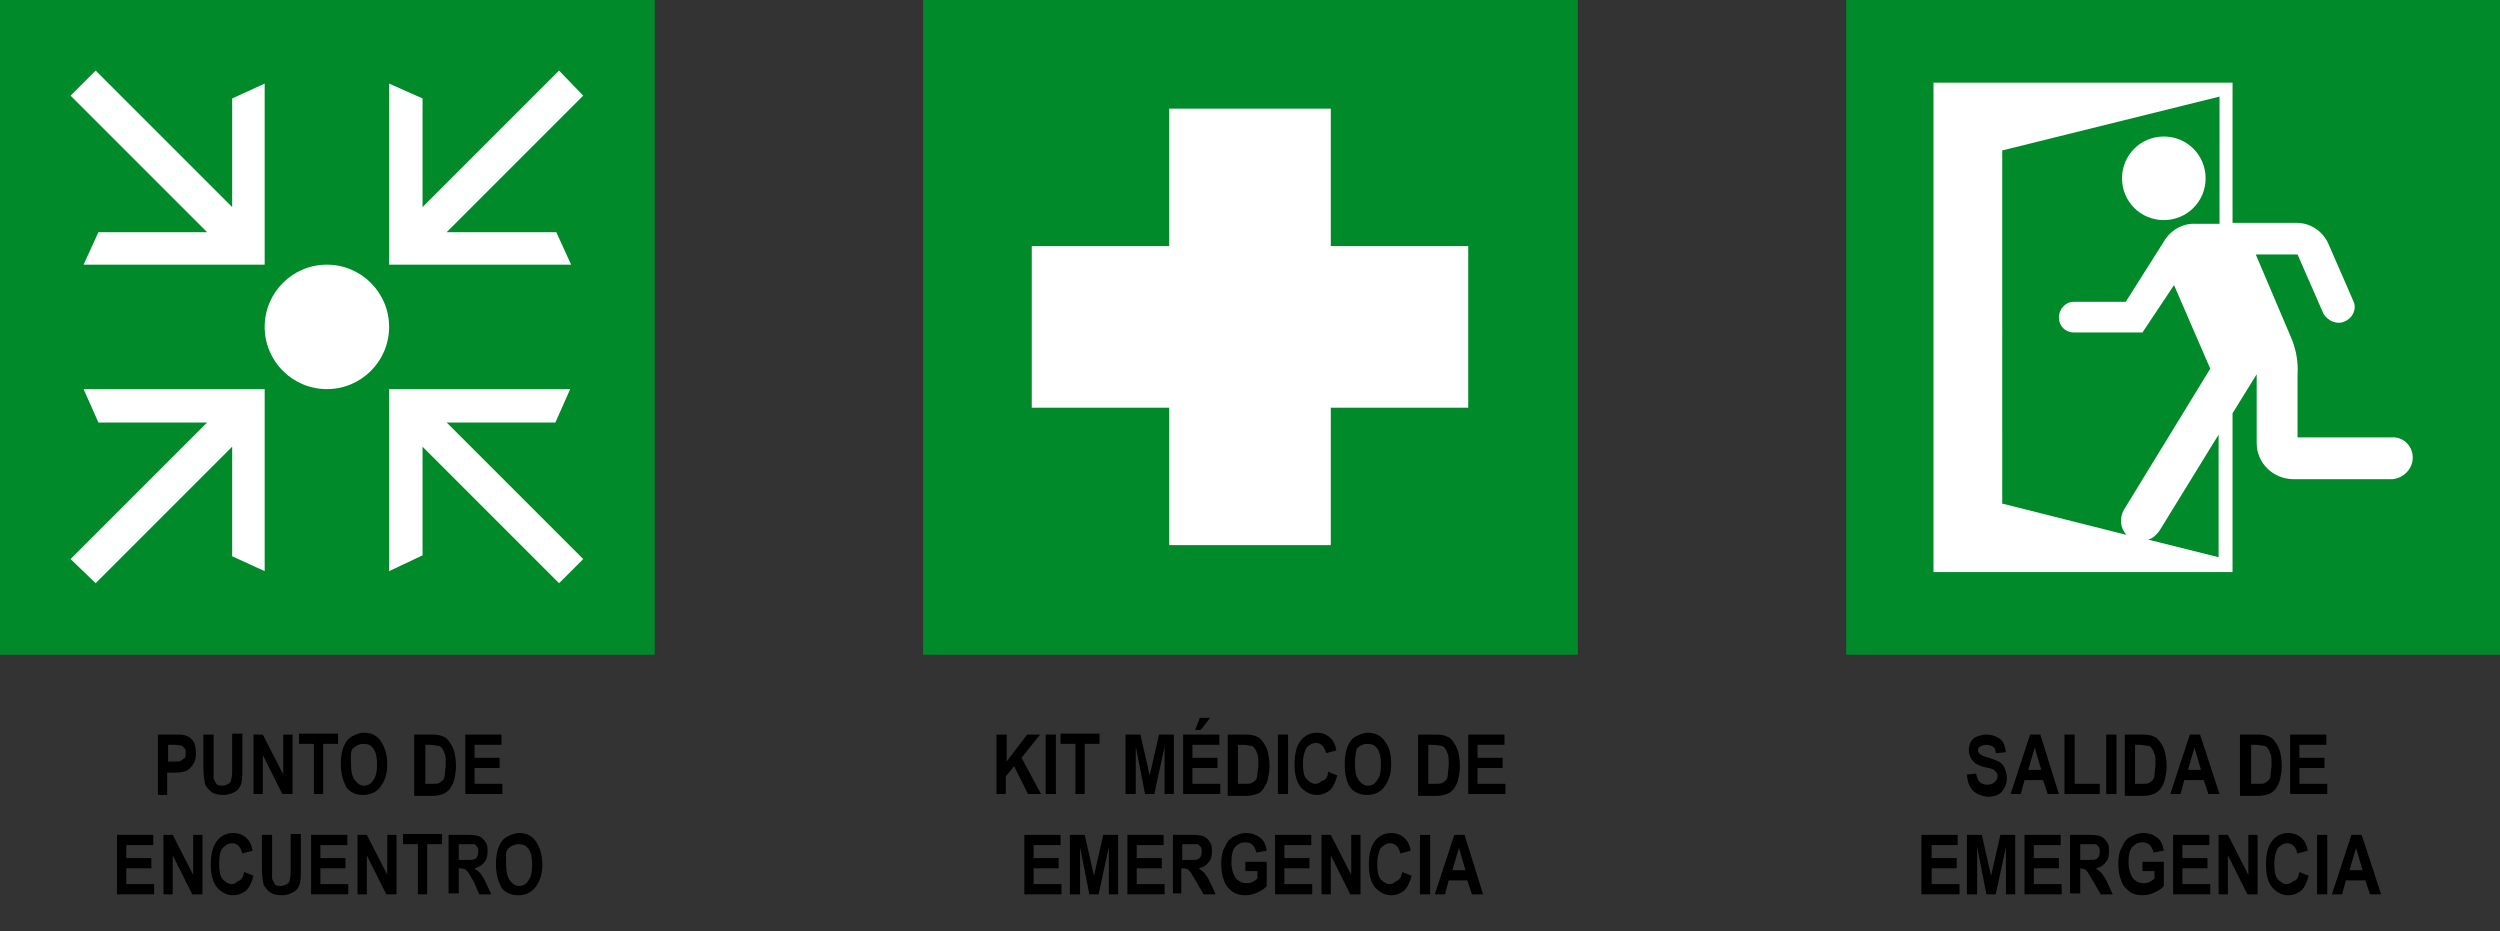 <?xml version="1.0" encoding="utf-8"?>
<!-- Generator: Adobe Illustrator 25.2.0, SVG Export Plug-In . SVG Version: 6.00 Build 0)  -->
<svg version="1.1" id="Capa_1" xmlns="http://www.w3.org/2000/svg" xmlns:xlink="http://www.w3.org/1999/xlink" x="0px" y="0px"
	 viewBox="0 0 269.2 100.3" style="enable-background:new 0 0 269.2 100.3;" xml:space="preserve">
<rect x="0" y="0" width="269.2" height="100.3" fill="#333333" stroke="none"/>
<style type="text/css">
	.st0{fill:#008A2A;}
	.st1{fill-rule:evenodd;clip-rule:evenodd;fill:#FFFFFF;}
</style>
<g id="Capa_2_1_">
	<g id="Capa_1-2">
		<rect x="198.8" class="st0" width="70.5" height="70.5"/>
		<path class="st1" d="M228.5,19.2c0-2.5,2-4.5,4.5-4.5s4.5,2,4.5,4.5s-2,4.5-4.5,4.5l0,0C230.5,23.7,228.5,21.7,228.5,19.2
			 M259.8,49.3c0,1.2-1,2.2-2.2,2.3c0,0-0.1,0-0.1,0h-10.5c-2.2,0-4-1.7-4-3.9c0,0,0-0.1,0-0.1v-7.3l-2.6,4.2v17.1h-32.2V8.9h32.2
			V24h6.9c1.5,0,2.8,0.9,3.4,2.2l2.7,6.2c0.4,0.8,0,1.8-0.9,2.2c-0.8,0.4-1.8,0-2.3-0.8l-2.8-6.4h-4.5l3.7,8.7
			c0.6,1.3,0.9,2.8,0.8,4.2v6.8h10.1c1.2-0.1,2.2,0.8,2.3,2C259.8,49.2,259.8,49.2,259.8,49.3 M215.5,54.2l13.5,3.4
			c-0.7-0.7-0.8-1.8-0.3-2.7l9.3-15.2l-3.9-9l-3.4,5.1h-7.4c-0.9,0-1.6-0.7-1.6-1.6c0,0,0,0,0,0c0-0.9,0.7-1.7,1.6-1.7h5.6l4.3-6.8
			c0.8-1.1,2-1.7,3.4-1.6h2.4V10.4l-23.4,5.8V54.2z M238.9,46.8l-6.4,10.4c-0.3,0.4-0.7,0.8-1.2,0.9l7.6,1.9V46.8z"/>
		<rect x="99.4" class="st0" width="70.5" height="70.5"/>
		<polygon class="st1" points="158.1,26.5 143.3,26.5 143.3,11.7 125.9,11.7 125.9,26.5 111.1,26.5 111.1,43.9 125.9,43.9 
			125.9,58.7 143.3,58.7 143.3,43.9 158.1,43.9 		"/>
		<rect class="st0" width="70.5" height="70.5"/>
		<path class="st1" d="M28.5,35.2c0-3.7,3-6.7,6.7-6.7s6.7,3,6.7,6.7c0,3.7-3,6.7-6.7,6.7S28.5,38.9,28.5,35.2
			C28.5,35.2,28.5,35.2,28.5,35.2 M60.2,7.6L45.5,22.3V10.6L41.9,9v19.5h19.6L59.9,25H48.1l14.7-14.7L60.2,7.6z M62.8,60.2
			L48.1,45.5h11.7l1.6-3.6H41.9v19.6l3.6-1.7V48.1l14.7,14.7L62.8,60.2z M10.3,7.6L25,22.3V10.6L28.5,9v19.5H9l1.6-3.5h11.7
			L7.6,10.3L10.3,7.6z M7.6,60.2l14.7-14.7H10.6L9,41.9h19.5v19.6L25,59.9V48.1L10.3,62.8L7.6,60.2z"/>
	</g>
</g>
<g>
	<path d="M17,85.5v-6.4h1.7c0.6,0,1.1,0,1.3,0.1c0.3,0.1,0.6,0.3,0.8,0.6c0.2,0.3,0.3,0.7,0.3,1.3c0,0.5-0.1,0.9-0.3,1.2
		c-0.2,0.3-0.4,0.5-0.7,0.7c-0.3,0.1-0.7,0.2-1.4,0.2h-0.7v2.4H17z M18.1,80.1V82h0.6c0.4,0,0.7,0,0.8-0.1s0.3-0.2,0.4-0.3
		c0.1-0.1,0.1-0.3,0.1-0.5c0-0.2,0-0.4-0.1-0.5c-0.1-0.1-0.2-0.2-0.3-0.3c-0.1,0-0.4-0.1-0.9-0.1H18.1z"/>
	<path d="M21.9,79.1H23v3.5c0,0.5,0,0.9,0,1.1c0,0.3,0.2,0.5,0.3,0.7s0.4,0.2,0.7,0.2c0.2,0,0.4-0.1,0.6-0.2
		c0.2-0.1,0.3-0.3,0.3-0.5c0.1-0.2,0.1-0.6,0.1-1.3v-3.6h1.1v3.4c0,0.9,0,1.5-0.1,1.9c-0.1,0.4-0.3,0.7-0.6,0.9
		c-0.3,0.2-0.8,0.4-1.3,0.4c-0.6,0-1-0.1-1.3-0.3c-0.3-0.2-0.5-0.5-0.7-0.8c-0.1-0.4-0.2-1-0.2-2V79.1z"/>
	<path d="M27.3,85.5v-6.4h1l2.2,4.3v-4.3h1v6.4h-1.1l-2.1-4.2v4.2H27.3z"/>
	<path d="M33.8,85.5v-5.4h-1.6v-1.1h4.2v1.1h-1.6v5.4H33.8z"/>
	<path d="M36.7,82.3c0-0.8,0.1-1.4,0.3-1.9c0.2-0.5,0.5-0.9,0.9-1.1s0.8-0.4,1.3-0.4c0.8,0,1.4,0.3,1.8,0.9s0.7,1.4,0.7,2.5
		c0,1.1-0.3,1.9-0.8,2.5c-0.4,0.5-1,0.8-1.8,0.8c-0.8,0-1.4-0.3-1.8-0.8C37,84.2,36.7,83.4,36.7,82.3z M37.8,82.3
		c0,0.7,0.1,1.3,0.4,1.7c0.3,0.4,0.6,0.6,1,0.6c0.4,0,0.8-0.2,1-0.6c0.3-0.4,0.4-0.9,0.4-1.7c0-0.7-0.1-1.3-0.4-1.7
		s-0.6-0.5-1.1-0.5c-0.4,0-0.8,0.2-1.1,0.5S37.8,81.5,37.8,82.3z"/>
	<path d="M44.7,79.1h1.9c0.5,0,0.9,0.1,1.1,0.2c0.3,0.1,0.5,0.3,0.7,0.6c0.2,0.3,0.4,0.6,0.5,1s0.2,0.9,0.2,1.6c0,0.6-0.1,1-0.2,1.5
		c-0.1,0.4-0.3,0.7-0.5,1c-0.2,0.2-0.4,0.4-0.7,0.5c-0.3,0.1-0.6,0.2-1.1,0.2h-2V79.1z M45.8,80.1v4.3h0.8c0.3,0,0.6,0,0.7-0.1
		c0.2-0.1,0.3-0.2,0.4-0.3c0.1-0.1,0.2-0.3,0.2-0.6s0.1-0.7,0.1-1.1c0-0.5,0-0.9-0.1-1.1c-0.1-0.3-0.2-0.5-0.3-0.6
		c-0.1-0.2-0.3-0.3-0.5-0.3c-0.1,0-0.4-0.1-0.9-0.1H45.8z"/>
	<path d="M50.1,85.5v-6.4H54v1.1h-2.9v1.4h2.7v1.1h-2.7v1.7h3v1.1H50.1z"/>
	<path d="M12.6,96.3v-6.4h3.9v1.1h-2.9v1.4h2.7v1.1h-2.7v1.7h3v1.1H12.6z"/>
	<path d="M17.6,96.3v-6.4h1l2.2,4.3v-4.3h1v6.4h-1.1l-2.1-4.2v4.2H17.6z"/>
	<path d="M26.3,93.9l1,0.4c-0.2,0.7-0.4,1.2-0.8,1.6c-0.4,0.3-0.8,0.5-1.4,0.5c-0.7,0-1.2-0.3-1.7-0.8c-0.5-0.6-0.7-1.4-0.7-2.5
		c0-1.1,0.2-2,0.7-2.6c0.4-0.5,1-0.8,1.7-0.8c0.6,0,1.1,0.2,1.5,0.6c0.3,0.3,0.5,0.7,0.6,1.3l-1.1,0.3c-0.1-0.3-0.2-0.6-0.4-0.8
		c-0.2-0.2-0.4-0.3-0.7-0.3c-0.4,0-0.7,0.2-1,0.5s-0.4,0.9-0.4,1.7c0,0.8,0.1,1.4,0.4,1.7s0.6,0.5,0.9,0.5c0.3,0,0.5-0.1,0.7-0.3
		C26,94.8,26.2,94.4,26.3,93.9z"/>
	<path d="M28.2,89.9h1.1v3.5c0,0.5,0,0.9,0,1.1c0,0.3,0.2,0.5,0.3,0.7s0.4,0.2,0.7,0.2c0.2,0,0.4-0.1,0.6-0.2
		c0.2-0.1,0.3-0.3,0.3-0.5c0.1-0.2,0.1-0.6,0.1-1.3v-3.6h1.1v3.4c0,0.9,0,1.5-0.1,1.9c-0.1,0.4-0.3,0.7-0.6,0.9
		c-0.3,0.2-0.8,0.4-1.3,0.4c-0.6,0-1-0.1-1.3-0.3c-0.3-0.2-0.5-0.5-0.7-0.8c-0.1-0.4-0.2-1-0.2-2V89.9z"/>
	<path d="M33.5,96.3v-6.4h3.9v1.1h-2.9v1.4h2.7v1.1h-2.7v1.7h3v1.1H33.5z"/>
	<path d="M38.5,96.3v-6.4h1l2.2,4.3v-4.3h1v6.4h-1.1l-2.1-4.2v4.2H38.5z"/>
	<path d="M45,96.3v-5.4h-1.6v-1.1h4.2v1.1H46v5.4H45z"/>
	<path d="M48.3,96.3v-6.4h2.2c0.6,0,1,0.1,1.2,0.2c0.2,0.1,0.4,0.3,0.6,0.6c0.2,0.3,0.2,0.6,0.2,1c0,0.5-0.1,0.9-0.4,1.2
		c-0.2,0.3-0.6,0.5-1,0.6c0.2,0.2,0.4,0.3,0.6,0.5c0.1,0.2,0.4,0.5,0.6,1l0.6,1.3h-1.3L51,94.9c-0.3-0.5-0.5-0.8-0.6-1
		c-0.1-0.1-0.2-0.2-0.3-0.3c-0.1,0-0.3-0.1-0.5-0.1h-0.2v2.7H48.3z M49.4,92.6h0.8c0.5,0,0.8,0,0.9-0.1c0.1,0,0.2-0.1,0.3-0.3
		s0.1-0.3,0.1-0.5c0-0.2,0-0.4-0.1-0.5c-0.1-0.1-0.2-0.2-0.3-0.3c-0.1,0-0.4,0-0.9,0h-0.8V92.6z"/>
	<path d="M53.4,93.1c0-0.8,0.1-1.4,0.3-1.9c0.2-0.5,0.5-0.9,0.9-1.1s0.8-0.4,1.3-0.4c0.8,0,1.4,0.3,1.8,0.9s0.7,1.4,0.7,2.5
		c0,1.1-0.3,1.9-0.8,2.5c-0.4,0.5-1,0.8-1.8,0.8c-0.8,0-1.4-0.3-1.8-0.8C53.7,95,53.4,94.2,53.4,93.1z M54.5,93.1
		c0,0.7,0.1,1.3,0.4,1.7c0.3,0.4,0.6,0.6,1,0.6c0.4,0,0.8-0.2,1-0.6c0.3-0.4,0.4-0.9,0.4-1.7c0-0.7-0.1-1.3-0.4-1.7
		s-0.6-0.5-1.1-0.5c-0.4,0-0.8,0.2-1.1,0.5S54.5,92.3,54.5,93.1z"/>
</g>
<g>
	<path d="M107.3,85.5v-6.4h1.1v2.9l2.2-2.9h1.4l-2,2.5l2.1,3.9h-1.4l-1.5-3l-0.9,1.1v1.9H107.3z"/>
	<path d="M112.6,85.5v-6.4h1.1v6.4H112.6z"/>
	<path d="M115.8,85.5v-5.4h-1.6v-1.1h4.2v1.1h-1.6v5.4H115.8z"/>
	<path d="M121.2,85.5v-6.4h1.6l1,4.4l1-4.4h1.6v6.4h-1v-5.1l-1.1,5.1h-1l-1-5.1v5.1H121.2z"/>
	<path d="M127.4,85.5v-6.4h3.9v1.1h-2.9v1.4h2.7v1.1h-2.7v1.7h3v1.1H127.4z M128.7,78.6l0.5-1.3h1.1l-1,1.3H128.7z"/>
	<path d="M132.3,79.1h1.9c0.5,0,0.9,0.1,1.1,0.2c0.3,0.1,0.5,0.3,0.7,0.6s0.4,0.6,0.5,1s0.2,0.9,0.2,1.6c0,0.6-0.1,1-0.2,1.5
		c-0.1,0.4-0.3,0.7-0.5,1s-0.4,0.4-0.7,0.5c-0.3,0.1-0.6,0.2-1.1,0.2h-2V79.1z M133.3,80.1v4.3h0.8c0.3,0,0.6,0,0.7-0.1
		c0.2-0.1,0.3-0.2,0.4-0.3c0.1-0.1,0.2-0.3,0.2-0.6s0.1-0.7,0.1-1.1c0-0.5,0-0.9-0.1-1.1c-0.1-0.3-0.2-0.5-0.3-0.6
		c-0.1-0.2-0.3-0.3-0.5-0.3c-0.1,0-0.4-0.1-0.9-0.1H133.3z"/>
	<path d="M137.6,85.5v-6.4h1.1v6.4H137.6z"/>
	<path d="M143,83.1l1,0.4c-0.2,0.7-0.4,1.2-0.8,1.6c-0.4,0.3-0.8,0.5-1.4,0.5c-0.7,0-1.2-0.3-1.7-0.8c-0.5-0.6-0.7-1.4-0.7-2.5
		c0-1.1,0.2-2,0.7-2.6c0.4-0.5,1-0.8,1.7-0.8c0.6,0,1.1,0.2,1.5,0.6c0.3,0.3,0.5,0.7,0.6,1.3l-1.1,0.3c-0.1-0.3-0.2-0.6-0.4-0.8
		c-0.2-0.2-0.4-0.3-0.7-0.3c-0.4,0-0.7,0.2-1,0.5c-0.2,0.3-0.4,0.9-0.4,1.7c0,0.8,0.1,1.4,0.4,1.7s0.6,0.5,0.9,0.5
		c0.3,0,0.5-0.1,0.7-0.3C142.8,84,143,83.6,143,83.1z"/>
	<path d="M144.8,82.3c0-0.8,0.1-1.4,0.3-1.9c0.2-0.5,0.5-0.9,0.9-1.1s0.8-0.4,1.3-0.4c0.8,0,1.4,0.3,1.8,0.9
		c0.5,0.6,0.7,1.4,0.7,2.5c0,1.1-0.3,1.9-0.8,2.5c-0.4,0.5-1,0.8-1.8,0.8c-0.8,0-1.4-0.3-1.8-0.8C145,84.2,144.8,83.4,144.8,82.3z
		 M145.9,82.3c0,0.7,0.1,1.3,0.4,1.7c0.3,0.4,0.6,0.6,1,0.6c0.4,0,0.8-0.2,1-0.6c0.3-0.4,0.4-0.9,0.4-1.7c0-0.7-0.1-1.3-0.4-1.7
		s-0.6-0.5-1.1-0.5c-0.4,0-0.8,0.2-1.1,0.5C146,81,145.9,81.5,145.9,82.3z"/>
	<path d="M152.8,79.1h1.9c0.5,0,0.9,0.1,1.1,0.2c0.3,0.1,0.5,0.3,0.7,0.6c0.2,0.3,0.4,0.6,0.5,1s0.2,0.9,0.2,1.6
		c0,0.6-0.1,1-0.2,1.5c-0.1,0.4-0.3,0.7-0.5,1c-0.2,0.2-0.4,0.4-0.7,0.5c-0.3,0.1-0.6,0.2-1.1,0.2h-2V79.1z M153.8,80.1v4.3h0.8
		c0.3,0,0.6,0,0.7-0.1c0.2-0.1,0.3-0.2,0.4-0.3c0.1-0.1,0.2-0.3,0.2-0.6s0.1-0.7,0.1-1.1c0-0.5,0-0.9-0.1-1.1
		c-0.1-0.3-0.2-0.5-0.3-0.6c-0.1-0.2-0.3-0.3-0.5-0.3c-0.1,0-0.4-0.1-0.9-0.1H153.8z"/>
	<path d="M158.1,85.5v-6.4h3.9v1.1h-2.9v1.4h2.7v1.1h-2.7v1.7h3v1.1H158.1z"/>
	<path d="M110.3,96.3v-6.4h3.9v1.1h-2.9v1.4h2.7v1.1h-2.7v1.7h3v1.1H110.3z"/>
	<path d="M115.2,96.3v-6.4h1.6l1,4.4l1-4.4h1.6v6.4h-1v-5.1l-1.1,5.1h-1l-1-5.1v5.1H115.2z"/>
	<path d="M121.4,96.3v-6.4h3.9v1.1h-2.9v1.4h2.7v1.1h-2.7v1.7h3v1.1H121.4z"/>
	<path d="M126.3,96.3v-6.4h2.2c0.6,0,1,0.1,1.2,0.2c0.2,0.1,0.4,0.3,0.6,0.6c0.2,0.3,0.2,0.6,0.2,1c0,0.5-0.1,0.9-0.4,1.2
		c-0.2,0.3-0.6,0.5-1,0.6c0.2,0.2,0.4,0.3,0.6,0.5c0.1,0.2,0.4,0.5,0.6,1l0.6,1.3h-1.3l-0.8-1.4c-0.3-0.5-0.5-0.8-0.6-1
		c-0.1-0.1-0.2-0.2-0.3-0.3c-0.1,0-0.3-0.1-0.5-0.1h-0.2v2.7H126.3z M127.3,92.6h0.8c0.5,0,0.8,0,0.9-0.1c0.1,0,0.2-0.1,0.3-0.3
		s0.1-0.3,0.1-0.5c0-0.2,0-0.4-0.1-0.5c-0.1-0.1-0.2-0.2-0.3-0.3c-0.1,0-0.4,0-0.9,0h-0.8V92.6z"/>
	<path d="M134.1,93.9v-1.1h2.3v2.6c-0.2,0.3-0.6,0.5-1,0.7s-0.9,0.3-1.3,0.3c-0.5,0-1-0.1-1.4-0.4c-0.4-0.3-0.7-0.6-0.9-1.2
		c-0.2-0.5-0.3-1.1-0.3-1.8c0-0.7,0.1-1.3,0.4-1.8c0.2-0.5,0.5-0.9,0.9-1.1s0.8-0.4,1.4-0.4c0.6,0,1.1,0.2,1.5,0.5
		c0.4,0.3,0.6,0.8,0.7,1.4l-1.1,0.2c-0.1-0.3-0.2-0.6-0.4-0.8s-0.5-0.3-0.8-0.3c-0.5,0-0.8,0.2-1.1,0.5c-0.3,0.4-0.4,0.9-0.4,1.6
		c0,0.8,0.2,1.4,0.5,1.8c0.3,0.3,0.6,0.5,1.1,0.5c0.2,0,0.4,0,0.6-0.1c0.2-0.1,0.4-0.2,0.6-0.4v-0.8H134.1z"/>
	<path d="M137.3,96.3v-6.4h3.9v1.1h-2.9v1.4h2.7v1.1h-2.7v1.7h3v1.1H137.3z"/>
	<path d="M142.3,96.3v-6.4h1l2.2,4.3v-4.3h1v6.4h-1.1l-2.1-4.2v4.2H142.3z"/>
	<path d="M151,93.9l1,0.4c-0.2,0.7-0.4,1.2-0.8,1.6c-0.4,0.3-0.8,0.5-1.4,0.5c-0.7,0-1.2-0.3-1.7-0.8c-0.5-0.6-0.7-1.4-0.7-2.5
		c0-1.1,0.2-2,0.7-2.6c0.4-0.5,1-0.8,1.7-0.8c0.6,0,1.1,0.2,1.5,0.6c0.3,0.3,0.5,0.7,0.6,1.3l-1.1,0.3c-0.1-0.3-0.2-0.6-0.4-0.8
		c-0.2-0.2-0.4-0.3-0.7-0.3c-0.4,0-0.7,0.2-1,0.5c-0.2,0.3-0.4,0.9-0.4,1.7c0,0.8,0.1,1.4,0.4,1.7s0.6,0.5,0.9,0.5
		c0.3,0,0.5-0.1,0.7-0.3C150.7,94.8,150.9,94.4,151,93.9z"/>
	<path d="M152.9,96.3v-6.4h1.1v6.4H152.9z"/>
	<path d="M159.7,96.3h-1.2l-0.5-1.5H156l-0.4,1.5h-1.1l2.1-6.4h1.1L159.7,96.3z M157.8,93.7l-0.7-2.4l-0.7,2.4H157.8z"/>
</g>
<g>
	<path d="M211.8,83.4l1-0.1c0.1,0.8,0.5,1.2,1.2,1.2c0.3,0,0.6-0.1,0.8-0.3c0.2-0.2,0.3-0.4,0.3-0.6c0-0.1,0-0.3-0.1-0.4
		s-0.2-0.2-0.3-0.3c-0.1-0.1-0.5-0.2-1-0.3c-0.5-0.1-0.8-0.3-1-0.4c-0.2-0.2-0.4-0.4-0.5-0.6c-0.1-0.3-0.2-0.5-0.2-0.8
		c0-0.4,0.1-0.7,0.2-0.9c0.2-0.3,0.4-0.5,0.7-0.6s0.6-0.2,1-0.2c0.6,0,1.1,0.2,1.5,0.5s0.5,0.8,0.6,1.4l-1.1,0.1
		c0-0.3-0.1-0.6-0.3-0.7s-0.4-0.2-0.7-0.2s-0.5,0.1-0.7,0.2c-0.2,0.1-0.2,0.3-0.2,0.4c0,0.2,0.1,0.3,0.2,0.4c0.1,0.1,0.5,0.3,1,0.4
		c0.5,0.2,0.9,0.3,1.2,0.5c0.2,0.2,0.4,0.4,0.5,0.7c0.1,0.3,0.2,0.6,0.2,1c0,0.6-0.2,1-0.5,1.4c-0.3,0.4-0.9,0.6-1.6,0.6
		C212.6,85.6,211.9,84.9,211.8,83.4z"/>
	<path d="M221.7,85.5h-1.2l-0.5-1.5H218l-0.4,1.5h-1.1l2.1-6.4h1.1L221.7,85.5z M219.8,82.9l-0.7-2.4l-0.7,2.4H219.8z"/>
	<path d="M222.3,85.5v-6.4h1.1v5.3h2.7v1.1H222.3z"/>
	<path d="M226.8,85.5v-6.4h1.1v6.4H226.8z"/>
	<path d="M228.9,79.1h1.9c0.5,0,0.9,0.1,1.1,0.2c0.3,0.1,0.5,0.3,0.7,0.6c0.2,0.3,0.4,0.6,0.5,1s0.2,0.9,0.2,1.6
		c0,0.6-0.1,1-0.2,1.5c-0.1,0.4-0.3,0.7-0.5,1c-0.2,0.2-0.4,0.4-0.7,0.5c-0.3,0.1-0.6,0.2-1.1,0.2h-2V79.1z M229.9,80.1v4.3h0.8
		c0.3,0,0.6,0,0.7-0.1c0.2-0.1,0.3-0.2,0.4-0.3c0.1-0.1,0.2-0.3,0.2-0.6s0.1-0.7,0.1-1.1c0-0.5,0-0.9-0.1-1.1
		c-0.1-0.3-0.2-0.5-0.3-0.6c-0.1-0.2-0.3-0.3-0.5-0.3c-0.1,0-0.4-0.1-0.9-0.1H229.9z"/>
	<path d="M239,85.5h-1.2l-0.5-1.5h-2.1l-0.4,1.5h-1.1l2.1-6.4h1.1L239,85.5z M237,82.9l-0.7-2.4l-0.7,2.4H237z"/>
	<path d="M241.3,79.1h1.9c0.5,0,0.9,0.1,1.1,0.2c0.3,0.1,0.5,0.3,0.7,0.6c0.2,0.3,0.4,0.6,0.5,1s0.2,0.9,0.2,1.6
		c0,0.6-0.1,1-0.2,1.5c-0.1,0.4-0.3,0.7-0.5,1c-0.2,0.2-0.4,0.4-0.7,0.5c-0.3,0.1-0.6,0.2-1.1,0.2h-2V79.1z M242.4,80.1v4.3h0.8
		c0.3,0,0.6,0,0.7-0.1c0.2-0.1,0.3-0.2,0.4-0.3c0.1-0.1,0.2-0.3,0.2-0.6s0.1-0.7,0.1-1.1c0-0.5,0-0.9-0.1-1.1
		c-0.1-0.3-0.2-0.5-0.3-0.6c-0.1-0.2-0.3-0.3-0.5-0.3c-0.1,0-0.4-0.1-0.9-0.1H242.4z"/>
	<path d="M246.6,85.5v-6.4h3.9v1.1h-2.9v1.4h2.7v1.1h-2.7v1.7h3v1.1H246.6z"/>
	<path d="M206.9,96.3v-6.4h3.9v1.1H208v1.4h2.7v1.1H208v1.7h3v1.1H206.9z"/>
	<path d="M211.8,96.3v-6.4h1.6l1,4.4l1-4.4h1.6v6.4h-1v-5.1l-1.1,5.1h-1l-1-5.1v5.1H211.8z"/>
	<path d="M218,96.3v-6.4h3.9v1.1h-2.9v1.4h2.7v1.1h-2.7v1.7h3v1.1H218z"/>
	<path d="M222.9,96.3v-6.4h2.2c0.6,0,1,0.1,1.2,0.2c0.2,0.1,0.4,0.3,0.6,0.6c0.2,0.3,0.2,0.6,0.2,1c0,0.5-0.1,0.9-0.4,1.2
		c-0.2,0.3-0.6,0.5-1,0.6c0.2,0.2,0.4,0.3,0.6,0.5c0.1,0.2,0.4,0.5,0.6,1l0.6,1.3h-1.3l-0.8-1.4c-0.3-0.5-0.5-0.8-0.6-1
		c-0.1-0.1-0.2-0.2-0.3-0.3c-0.1,0-0.3-0.1-0.5-0.1H224v2.7H222.9z M224,92.6h0.8c0.5,0,0.8,0,0.9-0.1c0.1,0,0.2-0.1,0.3-0.3
		s0.1-0.3,0.1-0.5c0-0.2,0-0.4-0.1-0.5c-0.1-0.1-0.2-0.2-0.3-0.3c-0.1,0-0.4,0-0.9,0H224V92.6z"/>
	<path d="M230.7,93.9v-1.1h2.3v2.6c-0.2,0.3-0.6,0.5-1,0.7s-0.9,0.3-1.3,0.3c-0.5,0-1-0.1-1.4-0.4c-0.4-0.3-0.7-0.6-0.9-1.2
		c-0.2-0.5-0.3-1.1-0.3-1.8c0-0.7,0.1-1.3,0.4-1.8c0.2-0.5,0.5-0.9,0.9-1.1c0.4-0.2,0.8-0.4,1.4-0.4c0.6,0,1.1,0.2,1.5,0.5
		c0.4,0.3,0.6,0.8,0.7,1.4l-1.1,0.2c-0.1-0.3-0.2-0.6-0.4-0.8s-0.5-0.3-0.8-0.3c-0.5,0-0.8,0.2-1.1,0.5c-0.3,0.4-0.4,0.9-0.4,1.6
		c0,0.8,0.2,1.4,0.5,1.8c0.3,0.3,0.6,0.5,1.1,0.5c0.2,0,0.4,0,0.6-0.1c0.2-0.1,0.4-0.2,0.6-0.4v-0.8H230.7z"/>
	<path d="M234,96.3v-6.4h3.9v1.1h-2.9v1.4h2.7v1.1h-2.7v1.7h3v1.1H234z"/>
	<path d="M238.9,96.3v-6.4h1l2.2,4.3v-4.3h1v6.4H242l-2.1-4.2v4.2H238.9z"/>
	<path d="M247.6,93.9l1,0.4c-0.2,0.7-0.4,1.2-0.8,1.6c-0.4,0.3-0.8,0.5-1.4,0.5c-0.7,0-1.2-0.3-1.7-0.8c-0.5-0.6-0.7-1.4-0.7-2.5
		c0-1.1,0.2-2,0.7-2.6c0.4-0.5,1-0.8,1.7-0.8c0.6,0,1.1,0.2,1.5,0.6c0.3,0.3,0.5,0.7,0.6,1.3l-1.1,0.3c-0.1-0.3-0.2-0.6-0.4-0.8
		c-0.2-0.2-0.4-0.3-0.7-0.3c-0.4,0-0.7,0.2-1,0.5c-0.2,0.3-0.4,0.9-0.4,1.7c0,0.8,0.1,1.4,0.4,1.7s0.6,0.5,0.9,0.5
		c0.3,0,0.5-0.1,0.7-0.3C247.4,94.8,247.5,94.4,247.6,93.9z"/>
	<path d="M249.5,96.3v-6.4h1.1v6.4H249.5z"/>
	<path d="M256.4,96.3h-1.2l-0.5-1.5h-2.1l-0.4,1.5h-1.1l2.1-6.4h1.1L256.4,96.3z M254.4,93.7l-0.7-2.4l-0.7,2.4H254.4z"/>
</g>
</svg>
